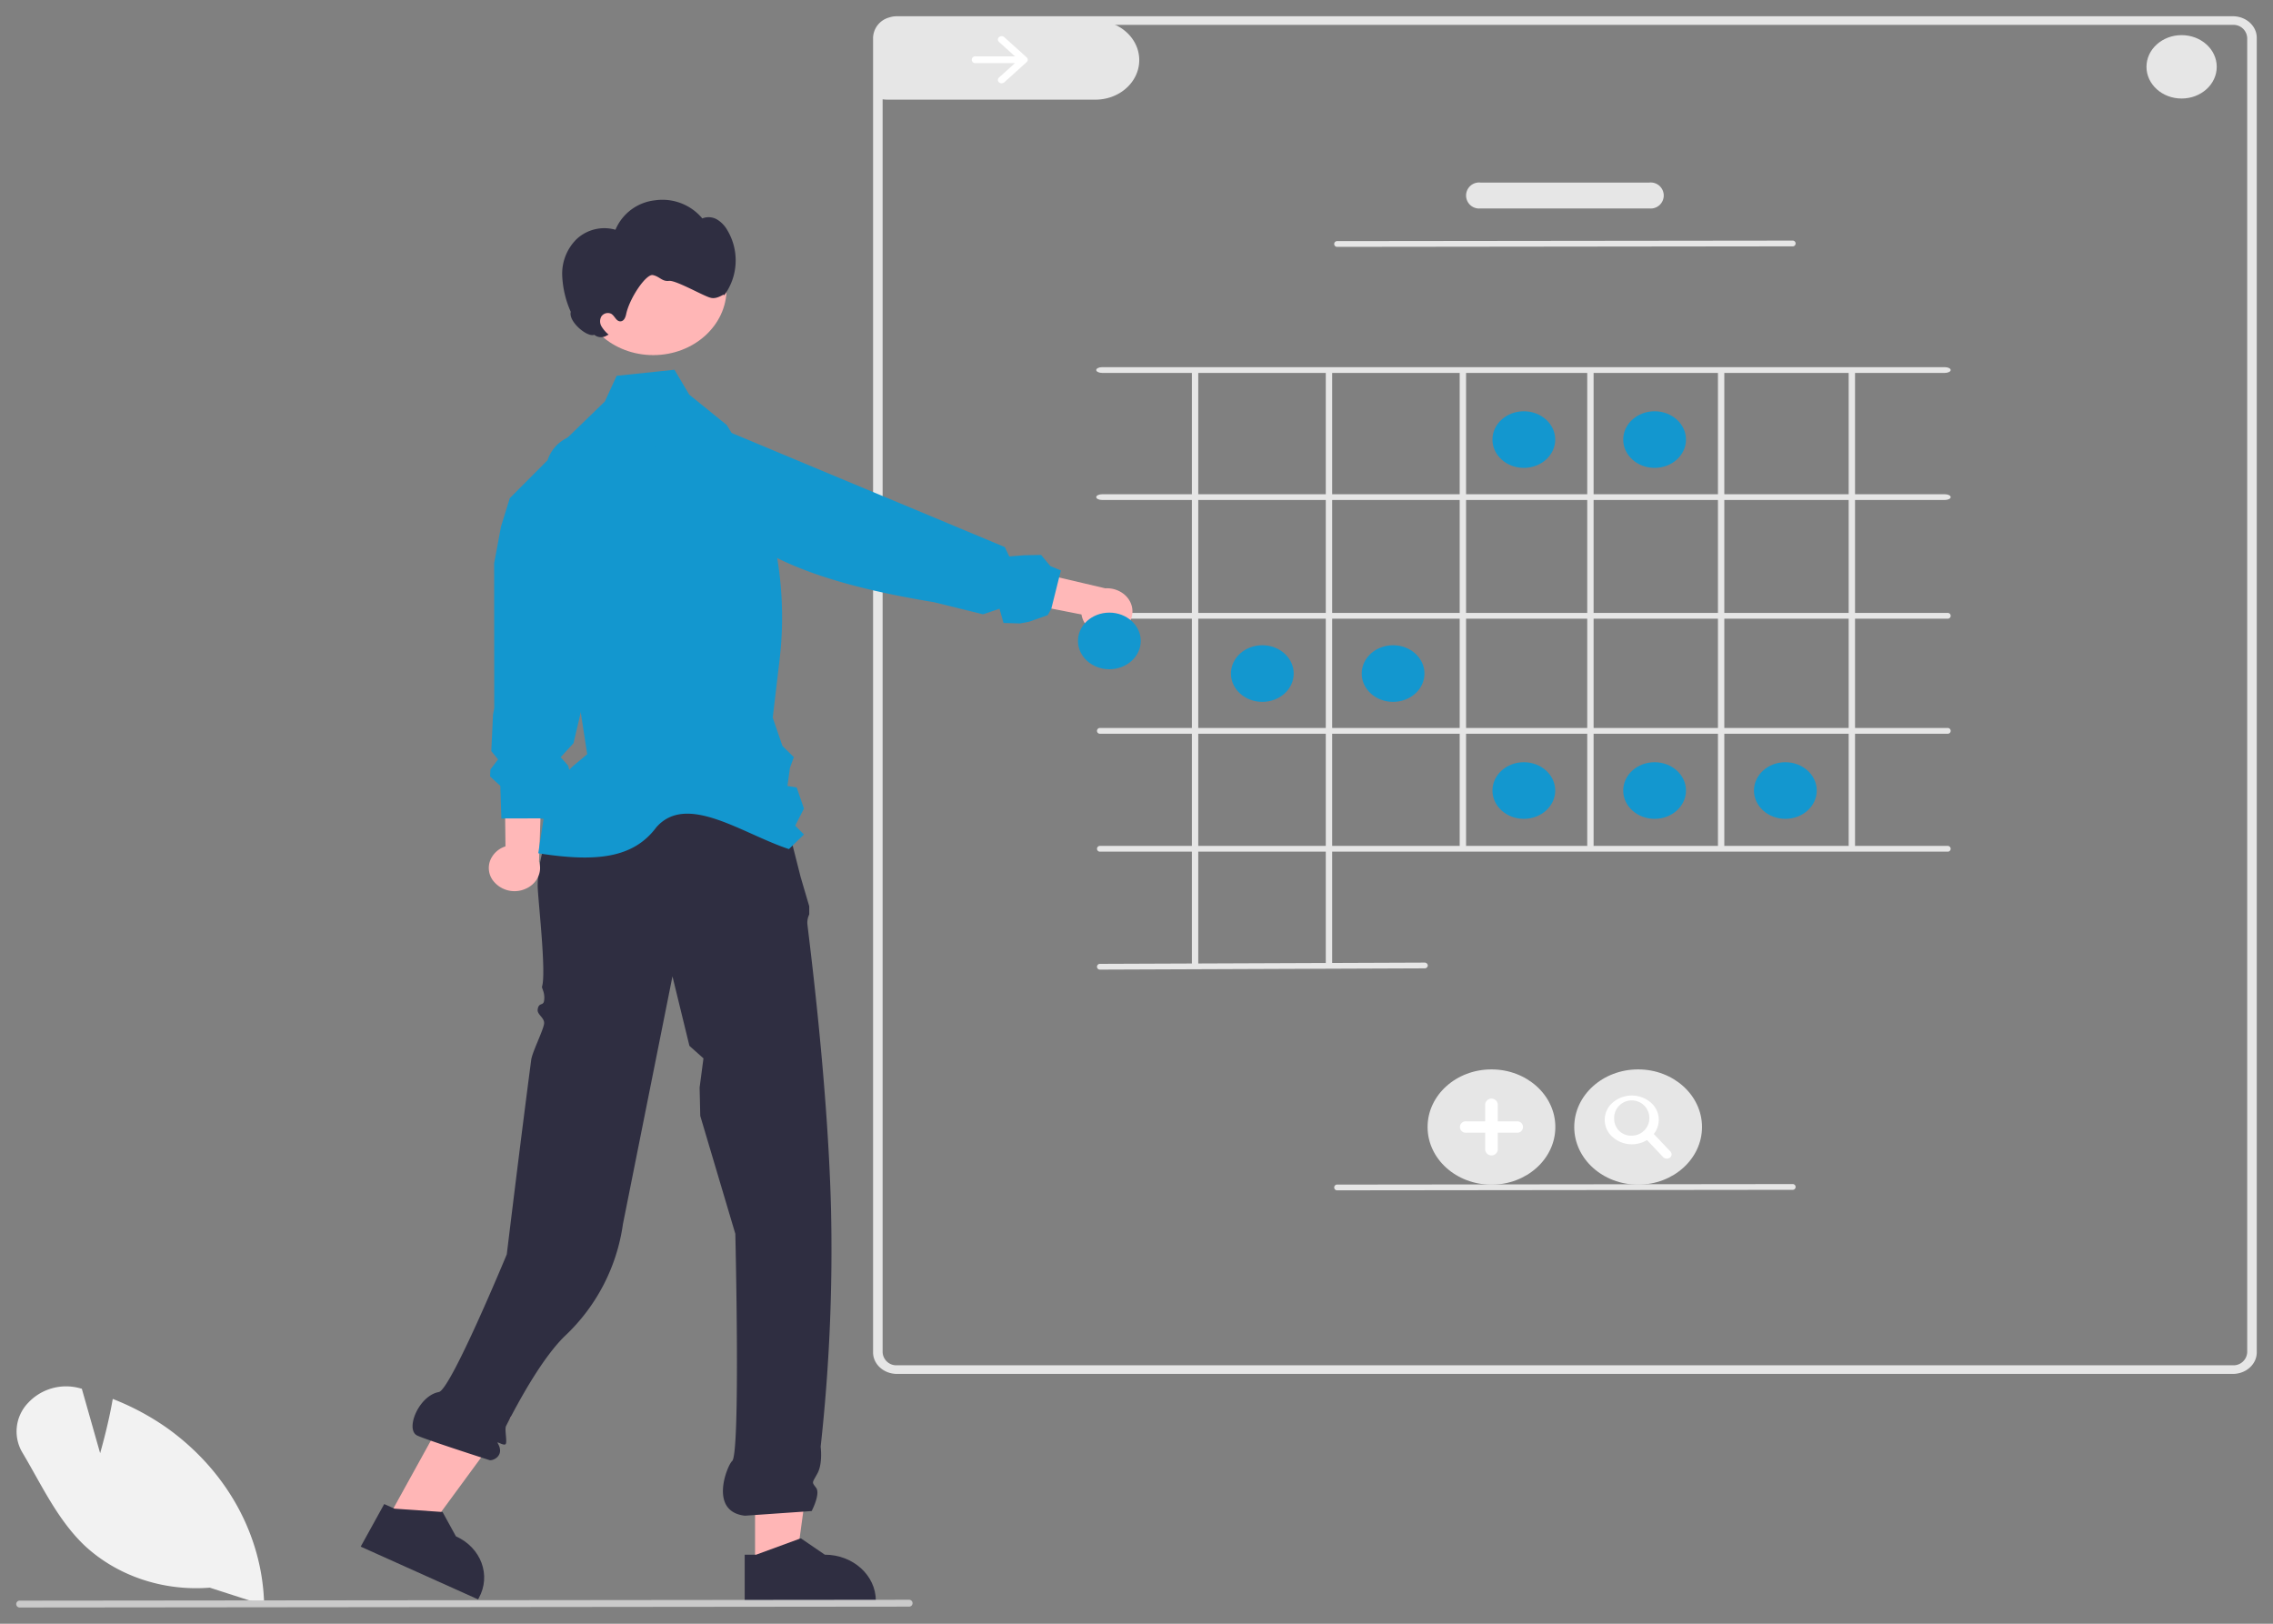 <svg xmlns="http://www.w3.org/2000/svg" xmlns:xlink="http://www.w3.org/1999/xlink" width="700" height="500" viewBox="0 0 700 500">
  <rect x="0" y="0" width="700" height="500" fill="#808080" stroke="none"/>
  <defs>
    <clipPath id="clip-others">
      <rect width="700" height="500"/>
    </clipPath>
  </defs>
  <g id="others" clip-path="url(#clip-others)">
    <g id="undraw_date_picker_re_r0p8" transform="translate(5 5)">
      <path id="Path_1" data-name="Path 1" d="M599.384,187.285c-.133,6.73-6.29,12.088-13.75,11.966H521.841c-.231-.005-.462-.011-.693-.027A13.877,13.877,0,0,1,519.37,199V178.633a4.038,4.038,0,0,1,2.881-3.748h63.868c7.455.127,13.389,5.674,13.265,12.4Z" transform="translate(-253.538 -173.566)" fill="#e6e6e6"/>
      <path id="Path_2" data-name="Path 2" d="M936.138,173.4h-411.4a7.8,7.8,0,0,0-2.592.434,6.69,6.69,0,0,0-4.772,6.209V584.823c0,3.668,3.3,6.642,7.364,6.643h411.4c4.066,0,7.362-2.975,7.364-6.643V180.039C943.5,176.371,940.2,173.4,936.138,173.4Zm4.418,411.427a4.225,4.225,0,0,1-4.418,3.986h-411.4a4.225,4.225,0,0,1-4.419-3.986V180.039a4.225,4.225,0,0,1,4.419-3.986h411.4a4.225,4.225,0,0,1,4.418,3.986Z" transform="translate(-253.502 -173.396)" fill="#e6e6e6"/>
      <ellipse id="Ellipse_1" data-name="Ellipse 1" cx="9.665" cy="8.718" rx="9.665" ry="8.718" transform="translate(454.621 121.643)" fill="#1397cf"/>
      <ellipse id="Ellipse_2" data-name="Ellipse 2" cx="9.665" cy="8.718" rx="9.665" ry="8.718" transform="translate(494.89 121.643)" fill="#1397cf"/>
      <ellipse id="Ellipse_3" data-name="Ellipse 3" cx="9.665" cy="8.718" rx="9.665" ry="8.718" transform="translate(374.083 193.69)" fill="#1397cf"/>
      <ellipse id="Ellipse_4" data-name="Ellipse 4" cx="9.665" cy="8.718" rx="9.665" ry="8.718" transform="translate(414.352 193.69)" fill="#1397cf"/>
      <ellipse id="Ellipse_5" data-name="Ellipse 5" cx="9.665" cy="8.718" rx="9.665" ry="8.718" transform="translate(454.621 229.712)" fill="#1397cf"/>
      <ellipse id="Ellipse_6" data-name="Ellipse 6" cx="9.665" cy="8.718" rx="9.665" ry="8.718" transform="translate(494.89 229.712)" fill="#1397cf"/>
      <ellipse id="Ellipse_7" data-name="Ellipse 7" cx="9.665" cy="8.718" rx="9.665" ry="8.718" transform="translate(535.158 229.712)" fill="#1397cf"/>
      <path id="Path_3" data-name="Path 3" d="M556.716,180.629a.966.966,0,0,0,0,1.466h0l4.932,4.449H549.487a1.042,1.042,0,1,0,0,2.073h12.161l-4.932,4.449a.966.966,0,0,0,0,1.466,1.239,1.239,0,0,0,1.625,0h0l6.893-6.218a.966.966,0,0,0,0-1.466l-6.893-6.218a1.239,1.239,0,0,0-1.625,0Z" transform="translate(-254.064 -174.188)" fill="#fff"/>
      <path id="Path_4" data-name="Path 4" d="M848.692,341.345h-259.5c-1,0-1.818-.4-1.818-.886s.814-.886,1.818-.886h259.5c1,0,1.818.4,1.818.886S849.7,341.345,848.692,341.345Z" transform="translate(-254.771 -192.383)" fill="#e6e6e6"/>
      <path id="Path_5" data-name="Path 5" d="M848.692,297.167h-259.5c-1,0-1.818-.4-1.818-.886s.814-.886,1.818-.886h259.5c1,0,1.818.4,1.818.886S849.7,297.167,848.692,297.167Z" transform="translate(-254.771 -187.335)" fill="#e6e6e6"/>
      <path id="Path_6" data-name="Path 6" d="M849.533,382.608H588.589a.89.89,0,1,1,0-1.771H849.533a.89.89,0,1,1,0,1.771Z" transform="translate(-254.776 -197.098)" fill="#e6e6e6"/>
      <path id="Path_7" data-name="Path 7" d="M849.533,422.608H588.589a.89.89,0,1,1,0-1.771H849.533a.89.89,0,1,1,0,1.771Z" transform="translate(-254.776 -201.668)" fill="#e6e6e6"/>
      <path id="Path_8" data-name="Path 8" d="M849.533,463.608H588.589a.89.89,0,1,1,0-1.772H849.533a.89.89,0,1,1,0,1.772Z" transform="translate(-254.776 -206.353)" fill="#e6e6e6"/>
      <path id="Path_9" data-name="Path 9" d="M823.37,442.88V296.945c0-.3.44-.549.982-.549s.982.246.982.549V442.88c0,.3-.44.549-.982.549S823.37,443.183,823.37,442.88Z" transform="translate(-259.05 -187.45)" fill="#e6e6e6"/>
      <path id="Path_10" data-name="Path 10" d="M782.37,442.88V296.945c0-.3.44-.549.982-.549s.982.246.982.549V442.88c0,.3-.44.549-.982.549S782.37,443.183,782.37,442.88Z" transform="translate(-258.307 -187.45)" fill="#e6e6e6"/>
      <path id="Path_11" data-name="Path 11" d="M741.37,442.88V296.945c0-.3.44-.549.982-.549s.982.246.982.549V442.88c0,.3-.44.549-.982.549S741.37,443.183,741.37,442.88Z" transform="translate(-257.563 -187.45)" fill="#e6e6e6"/>
      <path id="Path_12" data-name="Path 12" d="M701.37,442.88V296.945c0-.3.44-.549.982-.549s.982.246.982.549V442.88c0,.3-.44.549-.982.549S701.37,443.183,701.37,442.88Z" transform="translate(-256.838 -187.45)" fill="#e6e6e6"/>
      <path id="Path_13" data-name="Path 13" d="M659.37,479.942V297.084a1.045,1.045,0,0,1,1.964,0V479.942a1.045,1.045,0,0,1-1.964,0Z" transform="translate(-256.077 -187.45)" fill="#e6e6e6"/>
      <path id="Path_14" data-name="Path 14" d="M617.37,479.942V297.084a1.045,1.045,0,0,1,1.964,0V479.942a1.045,1.045,0,0,1-1.964,0Z" transform="translate(-255.315 -187.45)" fill="#e6e6e6"/>
      <path id="Path_15" data-name="Path 15" d="M588.589,504.558a.89.89,0,1,1,0-1.771L688.5,502.4a.963.963,0,0,1,.986.882.936.936,0,0,1-.977.889l-99.918.391Z" transform="translate(-254.775 -210.987)" fill="#e6e6e6"/>
      <path id="Path_16" data-name="Path 16" d="M662.989,253.325a.89.89,0,1,1,0-1.771l140.138-.158h0a.89.89,0,1,1,0,1.771l-140.138.158Z" transform="translate(-256.124 -182.308)" fill="#e6e6e6"/>
      <path id="Path_17" data-name="Path 17" d="M710.972,575.021c-10.865,0-19.672-7.945-19.672-17.746s8.807-17.746,19.672-17.746,19.672,7.945,19.672,17.746-8.807,17.746-19.672,17.746Z" transform="translate(-256.656 -215.229)" fill="#e6e6e6"/>
      <path id="Path_18" data-name="Path 18" d="M718.918,556.684H713.1v-5.252a1.951,1.951,0,0,0-3.881,0v5.252h-5.822a1.76,1.76,0,1,0,0,3.5h5.821v5.252a1.951,1.951,0,0,0,3.881,0v-5.251h5.822a1.76,1.76,0,1,0,0-3.5Z" transform="translate(-256.84 -216.39)" fill="#fff"/>
      <path id="Path_19" data-name="Path 19" d="M756.972,575.021c-10.865,0-19.672-7.945-19.672-17.746s8.808-17.746,19.672-17.746,19.672,7.945,19.672,17.746S767.836,575.021,756.972,575.021Z" transform="translate(-257.489 -215.229)" fill="#e6e6e6"/>
      <path id="Path_20" data-name="Path 20" d="M767.1,565.864l-5.124-5.412A7,7,0,0,0,760.57,550.4a9,9,0,0,0-11.225.369,6.981,6.981,0,0,0-.592,10.119,8.956,8.956,0,0,0,11.12,1.433l4.989,5.269a1.586,1.586,0,0,0,2.076.147A1.241,1.241,0,0,0,767.1,565.864ZM749.781,556.1a5.429,5.429,0,1,1,5.4,4.872,5.156,5.156,0,0,1-5.4-4.872Z" transform="translate(-257.663 -216.267)" fill="#fff"/>
      <path id="Path_21" data-name="Path 21" d="M662.989,581.326a.89.89,0,1,1,0-1.771l140.138-.158h0a.89.89,0,1,1,0,1.771l-140.138.158Z" transform="translate(-256.124 -219.785)" fill="#e6e6e6"/>
      <path id="Path_22" data-name="Path 22" d="M231.731,533.39h12.526l5.959-43.581H231.729Z" transform="translate(-4.201 -55.964)" fill="#ffb6b6"/>
      <path id="Path_23" data-name="Path 23" d="M477.112,707.59v14.641H517.5v-.461c0-7.829-7.036-14.178-15.717-14.181l-7.386-5.049-.383.142-13.373,4.907Z" transform="translate(-252.772 -233.855)" fill="#2f2e41"/>
      <path id="Path_24" data-name="Path 24" d="M116.468,517.4l11.21,5.04,26.885-36.607-16.546-7.438Z" transform="translate(-2.112 -54.66)" fill="#ffb6b6"/>
      <path id="Path_25" data-name="Path 25" d="M356.672,703.75l36.143,16.244.226-.407c3.878-7.007.721-15.524-7.05-19.017l-4.114-7.484-.432-.027-14.374-1-.295-.133-2.867-1.284Z" transform="translate(-250.589 -232.495)" fill="#2f2e41"/>
      <path id="Path_26" data-name="Path 26" d="M486.909,447.942l-69.066,2.181-.481-.631s-5.891,12.4-5.891,23.029c0,3.534,2.724,26.648,1.34,31.021-.172.544,1.013,1.877.624,4.409-.252,1.643-1.644.379-1.964,2.657-.23,1.635,2.22,2.537,1.964,4.429-.28,2.066-3.65,8.759-3.953,11.057-3.229,24.47-7.528,59.919-7.528,59.919s-17.268,41.721-20.921,42.4c-6.131,1.138-10.271,11.195-6.873,13.286,1.618,1,22.528,7.7,22.528,7.7,1.149.188,4.743-1.439,2.454-5.285-.422-.708,2.092,1.094,2.51.246.444-.9-.428-4.488.081-5.488,4.57-8.984,11.586-21.435,18.235-27.828A58.4,58.4,0,0,0,437.725,576.7l15.251-76.285L458.2,521.81l4.325,3.855-1.186,8.99.2,8.725,10.8,36.315s1.62,67.82-.982,69.974c-1.409,1.166-7.388,15.534,3.928,16.829l20.559-1.431s2.77-5.266,1.385-7.14-1.3-1.363.388-4.43,1-8.264,1-8.264a552.678,552.678,0,0,0,3.182-73.51c-1.031-40.3-7.276-86.605-7.276-87.549a5.7,5.7,0,0,1,.575-2.81v-2.544l-2.653-9.014Z" transform="translate(-250.884 -204.765)" fill="#2f2e41"/>
      <path id="Path_27" data-name="Path 27" d="M397.926,466.435a6.469,6.469,0,0,1-.614-5.961,7.492,7.492,0,0,1,4.672-4.252l-.5-44.767,12.24,6.985-1.407,42.429c1.129,3.457-.786,7.13-4.458,8.549a8.33,8.33,0,0,1-9.937-2.984Z" transform="translate(-251.317 -200.596)" fill="#ffb8b8"/>
      <path id="Path_28" data-name="Path 28" d="M400.728,437.032l1.042-.045.124,0,3.855-.012,6.349-.012.46-.006.207.036,2.167.34.09-.525,4.225-7.28L422.5,425.5l-1.182-4.749-2.331-2.619,3.959-4.328.5-2.137,3.314-14.057,10.983-46.624v-.028l.231-.989,3.572-15.147-1.1-3.809-1.226-4.181a11.538,11.538,0,0,0-5.122-6.51,13.168,13.168,0,0,0-3.565-1.5,13.528,13.528,0,0,0-4.99-.37l-.019.005a13.785,13.785,0,0,0-2.782.607l-.358.126a13.35,13.35,0,0,0-1.45.63,11.567,11.567,0,0,0-5.98,6.855l-11.638,11.694-2.047,6.617-.658,2.125-2.11,11.329.031,44.582-.376,2.02-.534,11.192,2.087,2.566-2.358,3.11-.081,1.707-.016.44,3.149,2.885.2,6.222Z" transform="translate(-251.324 -189.96)" fill="#1397cf"/>
      <path id="Path_29" data-name="Path 29" d="M412.37,445.19c17.439,2.721,29.133,1.685,36.329-7.972,9.389-10.785,26.462,1.95,40.868,6.684l1.708-1.665,2.906-2.826-2.671-2.728,2.671-5.261-2.229-6.492-2.847-.469.766-5.589,1.2-3.268-3.515-3.481-2.985-8.689,2.15-18.184a111.32,111.32,0,0,0-16.319-71.94l-8.159-6.608-3.387-2.746-4.546-7.653-4.8.5-13,1.355-.442.957-3.191,6.944L421.282,317.3a14.388,14.388,0,0,0-4.461,11.929h0l.334,3.029.245,2.179,1.159,10.487,4.723,42.843.353,2.276,3.8,24.633c-6.176,5.385-6.552,4.21-9.173,13.688-.295,1.054-3.711,3.4-3.927,4.429C414.029,434.242,412.37,445.19,412.37,445.19Z" transform="translate(-251.598 -187.439)" fill="#1397cf"/>
      <ellipse id="Ellipse_8" data-name="Ellipse 8" cx="22.579" cy="20.369" rx="22.579" ry="20.369" transform="translate(173.6 63.612)" fill="#ffb6b6"/>
      <path id="Path_30" data-name="Path 30" d="M424.29,249.336a12.5,12.5,0,0,1,11.983-2.9,14.951,14.951,0,0,1,12.2-9.065,16,16,0,0,1,14.545,5.577,5.175,5.175,0,0,1,4.635.384,9.116,9.116,0,0,1,3.12,3.321,18.141,18.141,0,0,1-1.23,20.273c.884-1.61-1.6,1.163-4.022.436-2.08-.492-10.624-5.434-12.756-5.184s-2.824-1.3-4.909-1.772c-2.043-.589-7.258,7.029-8.3,12.069-.2.955-.679,2.142-1.756,2.164-1.326.027-1.724-1.687-2.842-2.33a2.414,2.414,0,0,0-3.032.838,3.068,3.068,0,0,0,.064,3.074,10.147,10.147,0,0,0,2.178,2.506l-.579.287a3.278,3.278,0,0,1-3.838-.235c-2.156.878-8.022-4.072-7.243-7.067a30.353,30.353,0,0,1-2.644-11.532A14.951,14.951,0,0,1,424.29,249.336Z" transform="translate(-251.734 -180.689)" fill="#2f2e41"/>
      <path id="Path_31" data-name="Path 31" d="M591.981,384.8a8.579,8.579,0,0,1-6.579-.785,7.046,7.046,0,0,1-3.557-5.055l-48.494-9.515,10.271-9.213,45.544,10.669c3.988-.225,7.532,2.276,8.25,5.821S595.8,383.743,591.981,384.8Z" transform="translate(-253.792 -194.744)" fill="#ffb8b8"/>
      <path id="Path_32" data-name="Path 32" d="M459.366,316.639A13.467,13.467,0,0,0,451.7,319.3a11.4,11.4,0,0,0-2.932,3.206,10.465,10.465,0,0,0-1.5,4.31v.009a11.11,11.11,0,0,0,6.531,11.126l15.975,7.809,2.023.987c13.611,12.515,36.563,19.057,62.966,23.4l15.18,3.746,5.1-1.709,1.236,4.377,5.081.15,2.763-.518,5.781-2.045,1.1-2v-.009l2.373-9.5.016-.063v-.009l.553-2.172-3.26-1.361-2.836-3.417-5.129.093-4.677.367-1.37-2.891-59.264-24.739-12.271-5.127-.03-.016-.585-.248-16.008-6.681-4.358.125Z" transform="translate(-252.23 -189.732)" fill="#1397cf"/>
      <ellipse id="Ellipse_9" data-name="Ellipse 9" cx="9.665" cy="8.718" rx="9.665" ry="8.718" transform="translate(326.977 183.645)" fill="#1397cf"/>
      <path id="Path_33" data-name="Path 33" d="M308.224,711.712c-14.36,1.142-28.524-3.625-38.547-12.972-6.471-6.155-10.912-14.076-15.206-21.737-1.25-2.229-2.542-4.535-3.857-6.744a12.688,12.688,0,0,1,1.582-15.352,15.972,15.972,0,0,1,16.007-4.614l.627.163,5.64,19.853c.841-2.961,2.647-9.633,3.788-16.17l.1-.547.562.226a78.756,78.756,0,0,1,16.482,8.959c18.126,13.116,28.939,32.76,29.566,53.714l.015.617Z" transform="translate(-248.632 -227.822)" fill="#f2f2f2"/>
      <path id="Path_34" data-name="Path 34" d="M523.495,726.025l-273.7.272a1.06,1.06,0,1,1,0-2.109l273.7-.272a1.06,1.06,0,1,1,0,2.109Z" transform="translate(-248.63 -236.297)" fill="#cacaca"/>
      <path id="Path_35" data-name="Path 35" d="M759.828,239.189H707.789a4.007,4.007,0,1,1,0-7.972h52.039a4.007,4.007,0,1,1,0,7.972Z" transform="translate(-256.874 -180.002)" fill="#e6e6e6"/>
      <path id="Path_36" data-name="Path 36" d="M927.6,199.485c-5.975,0-10.818-4.369-10.818-9.759s4.843-9.759,10.818-9.759,10.818,4.369,10.818,9.759S933.579,199.485,927.6,199.485Z" transform="translate(-260.744 -174.147)" fill="#e6e6e6"/>
    </g>
  </g>
</svg>
